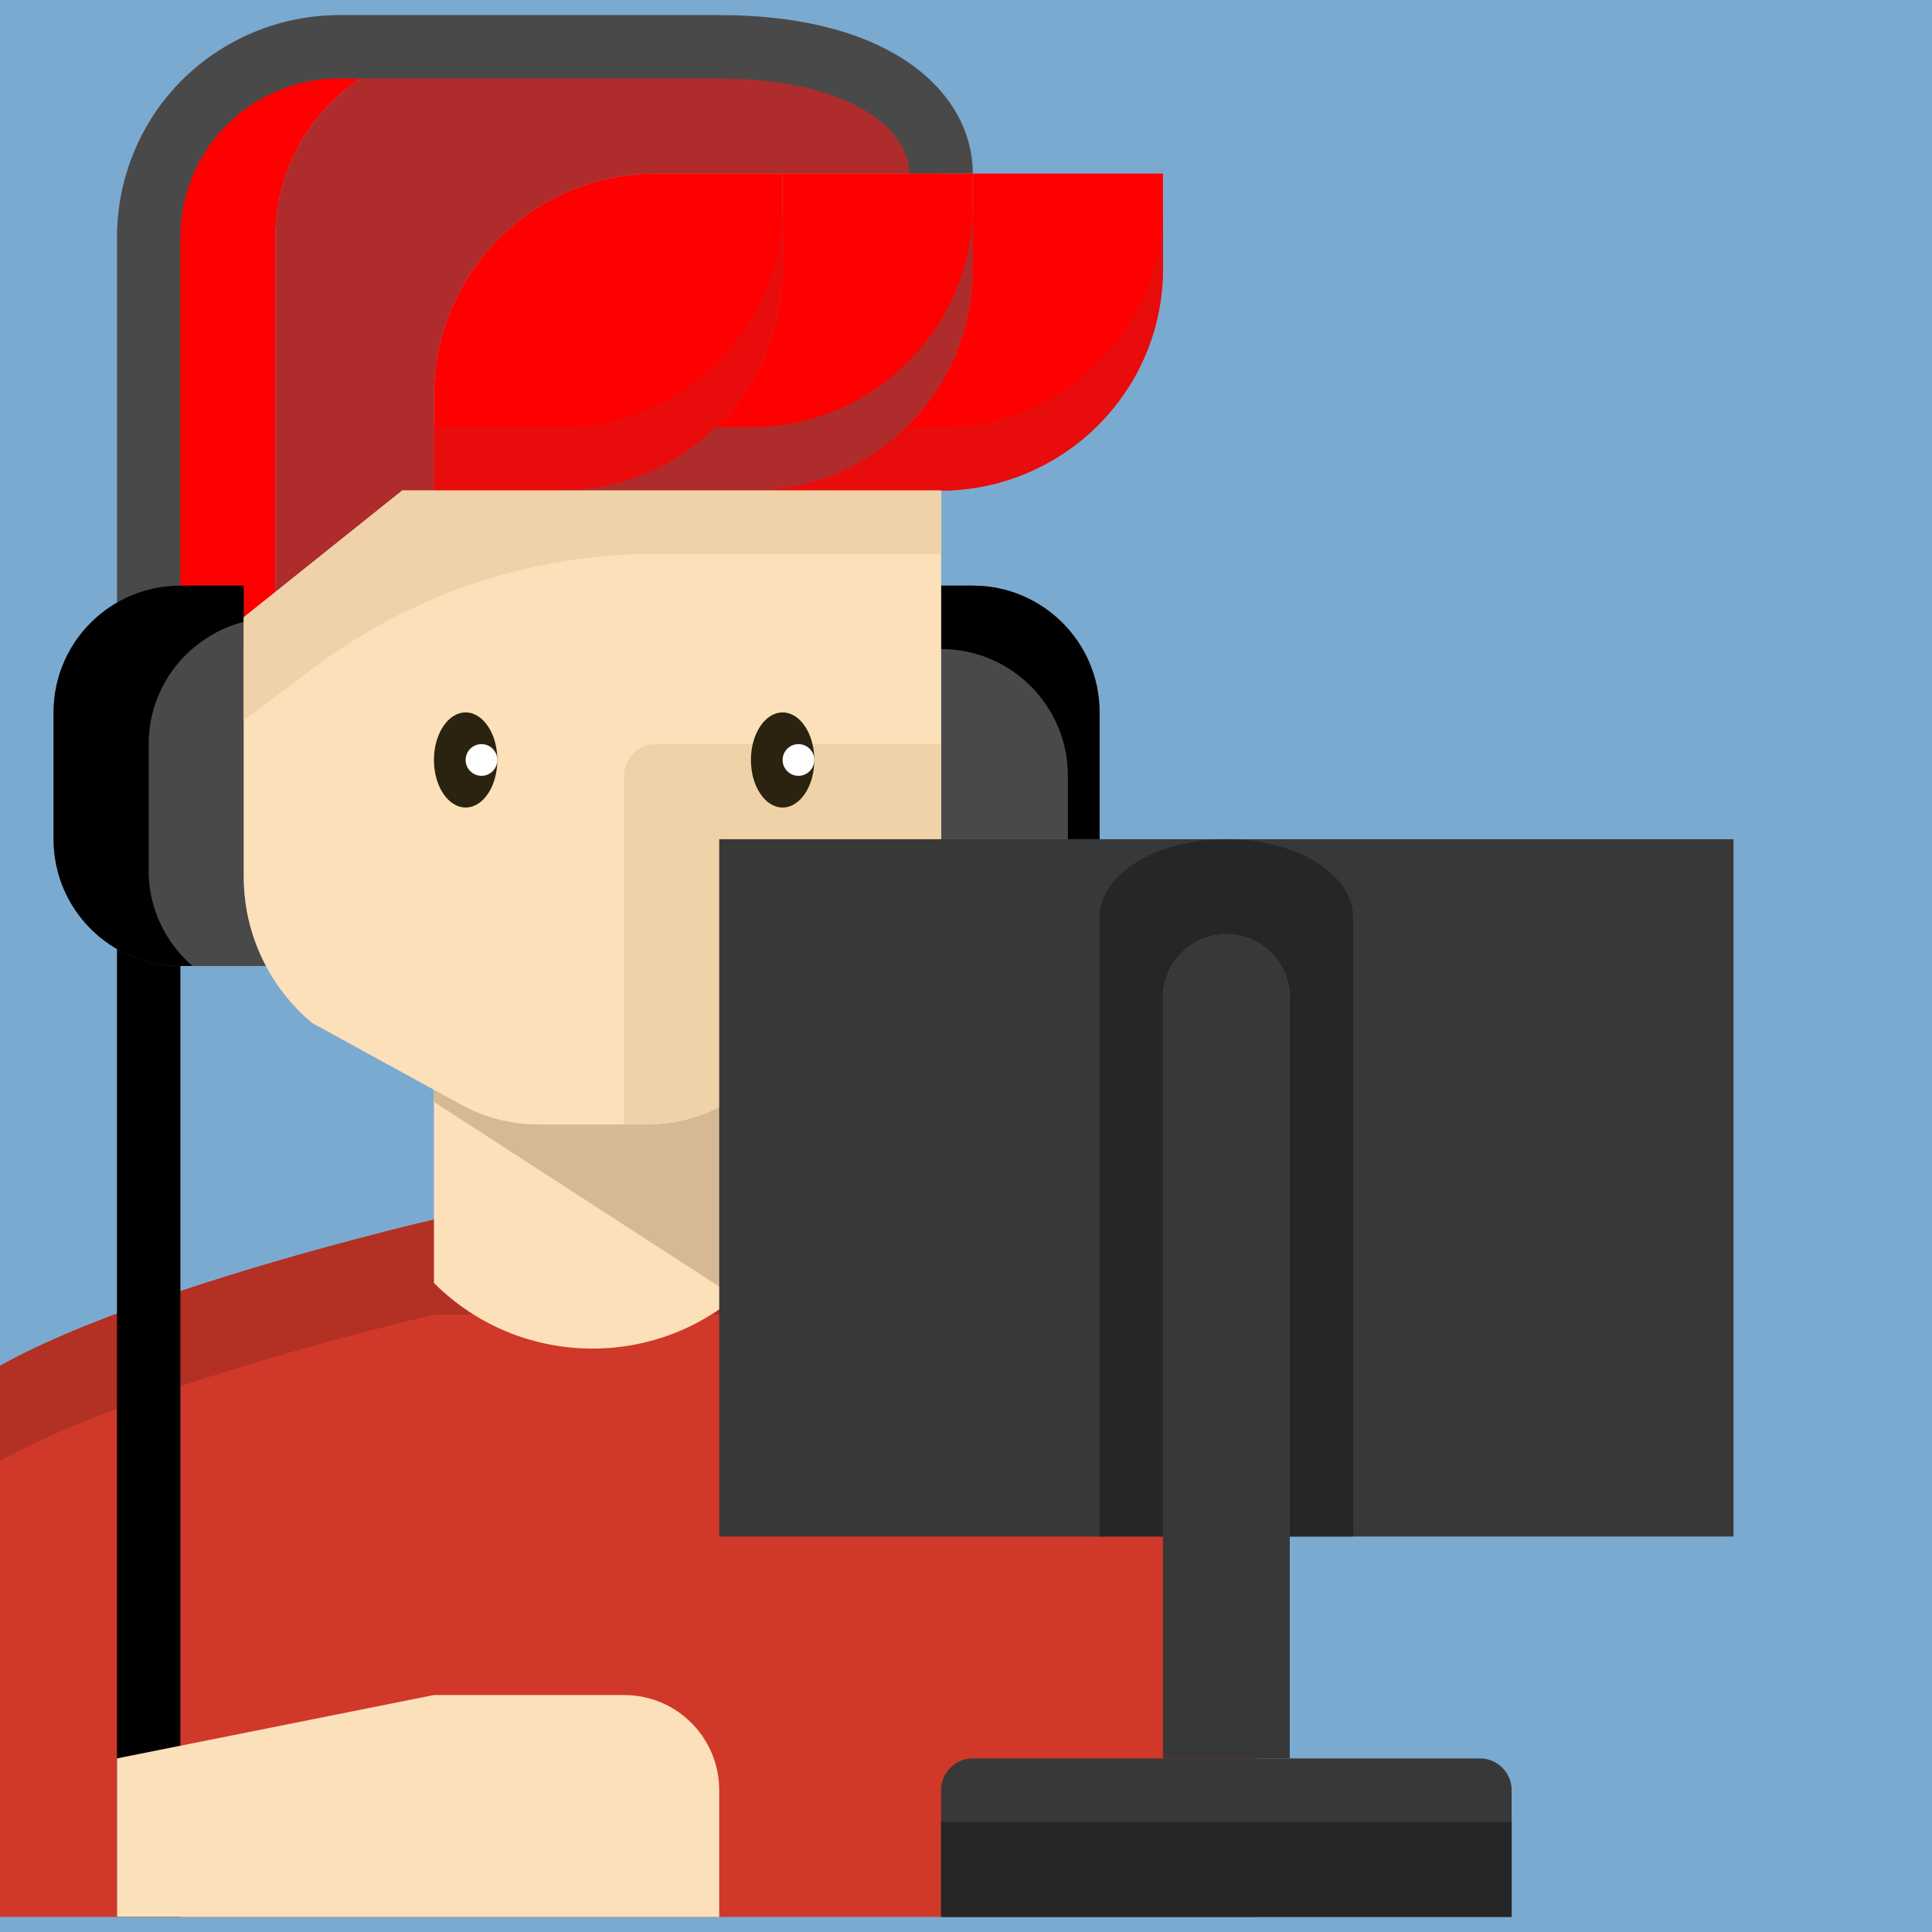 <?xml version="1.0" encoding="UTF-8"?>
<svg xmlns="http://www.w3.org/2000/svg" xmlns:xlink="http://www.w3.org/1999/xlink" xmlns:svgjs="http://svgjs.com/svgjs" version="1.1" width="512" height="512" x="0" y="0" viewBox="0 0 64 64" style="enable-background:new 0 0 512 512" xml:space="preserve" class="">
  <rect width="64" height="64" fill="#7baad0" shape="square"/>
  <g transform="matrix(1.05,0,0,1.05,-6.625,-1.6)">
    <path xmlns="http://www.w3.org/2000/svg" d="m14 21 1-.8v-11.2c0-1.298.421-2.561 1.2-3.6 1.133-1.511 2.911-2.4 4.8-2.4h-2-2c-1.889 0-3.667.889-4.8 2.4-.779 1.039-1.2 2.302-1.2 3.6v13h1 2z" fill="#ff0000" data-original="#66351e" class=""/>
    <path xmlns="http://www.w3.org/2000/svg" d="m19 17h1v-3c0-3.866 3.134-7 7-7h4 5c0-2.209-2.582-4-7-4h-8c-1.889 0-3.667.889-4.8 2.4-.779 1.039-1.2 2.302-1.2 3.6v11.2z" fill="#ae2c2c" data-original="#4d2817" class=""/>
    <path xmlns="http://www.w3.org/2000/svg" d="m29 2h-12c-2.192 0-4.285 1.047-5.6 2.8-.903 1.203-1.4 2.695-1.4 4.2v16h2v-16c0-1.075.355-2.141 1-3 .939-1.252 2.434-2 4-2h12c3.939 0 6 1.509 6 3h2c0-2.489-2.474-5-8-5z" fill="#4a4949" data-original="#606060" class=""/>
    <path xmlns="http://www.w3.org/2000/svg" d="m41 43.354c2.783 1.127 5 2.412 5 3.646v15h-42v-15c0-3.314 16-7 16-7h10z" fill="#d0382a" data-original="#d0382a" class=""/>
    <path xmlns="http://www.w3.org/2000/svg" d="m41 46.354-11-3.354h-10s-14.12 3.254-15.829 6.395l-.171-2.395c0-3.314 16-7 16-7h10l11 3.354c2.783 1.127 5 2.412 5 3.646l-.173 2.419c-.55-1.05-2.478-2.114-4.827-3.065z" fill="#b33024" data-original="#b33024" class=""/>
    <path xmlns="http://www.w3.org/2000/svg" d="m10 30h2v32h-2z" fill="#000000" data-original="#878787" class=""/>
    <path xmlns="http://www.w3.org/2000/svg" d="m41 28v-4c0-2.209-1.791-4-4-4h-1v8z" fill="#4a4949" data-original="#606060" class=""/>
    <g xmlns="http://www.w3.org/2000/svg" fill="#66351e">
      <path d="m31 10v-3h-4c-3.866 0-7 3.134-7 7v3h4c3.866 0 7-3.134 7-7z" fill="#ff0000" data-original="#66351e" class=""/>
      <path d="m31 10c0 3.866-3.134 7-7 7h6c3.866 0 7-3.134 7-7v-3h-1-5z" fill="#ff0000" data-original="#66351e" class=""/>
      <path d="m30 17h6c1.075 0 2.09-.25 3-.683v-.011.011c2.363-1.124 4-3.527 4-6.317v-3h-6v3c0 3.866-3.134 7-7 7z" fill="#ff0000" data-original="#66351e" class=""/>
    </g>
    <path xmlns="http://www.w3.org/2000/svg" d="m37 20h-1v2c2.209 0 4 1.791 4 4v2h1v-4c0-2.209-1.791-4-4-4z" fill="#000000" data-original="#878787" class=""/>
    <path xmlns="http://www.w3.org/2000/svg" d="m20.862 36.376c.747.41 1.584.624 2.436.624h3.405c.851 0 1.689-.214 2.436-.624l.861-.472v6.096c-2.761 2.761-7.239 2.761-10 0v-6.096z" fill="#fce0b9" data-original="#fce0b9" class=""/>
    <path xmlns="http://www.w3.org/2000/svg" d="m20 35.904.862.472c.747.41 1.584.624 2.436.624h3.405c.851 0 1.689-.214 2.436-.624l.861-.472v6.096c-.158.158-.323.304-.491.444l-9.509-6.158z" fill="#d4b994" data-original="#d4b994" class=""/>
    <path xmlns="http://www.w3.org/2000/svg" d="m24 15h-4v2h4c3.866 0 7-3.134 7-7v-2c0 3.866-3.134 7-7 7z" fill="#e90c0c" data-original="#3d2012" class=""/>
    <path xmlns="http://www.w3.org/2000/svg" d="m30 15h-1.106c-1.262 1.236-2.988 2-4.894 2h6c3.866 0 7-3.134 7-7v-2c0 3.866-3.134 7-7 7z" fill="#ae2c2c" data-original="#4d2817" class=""/>
    <path xmlns="http://www.w3.org/2000/svg" d="m39 14.317c-.91.433-1.925.683-3 .683h-1.106c-1.262 1.236-2.988 2-4.894 2h6c1.075 0 2.09-.25 3-.683 2.363-1.124 4-3.527 4-6.317v-2c0 2.791-1.637 5.193-4 6.317z" fill="#e90c0c" data-original="#3d2012" class=""/>
    <path xmlns="http://www.w3.org/2000/svg" d="m10 57 10-2h6c1.657 0 3 1.343 3 3v4h-19z" fill="#fce0b9" data-original="#fce0b9" class=""/>
    <path xmlns="http://www.w3.org/2000/svg" d="m14 29.19v-9.19h-2c-2.209 0-4 1.791-4 4v4c0 2.209 1.791 4 4 4h2.709c-.455-.857-.709-1.817-.709-2.81z" fill="#4a4949" data-original="#606060" class=""/>
    <path xmlns="http://www.w3.org/2000/svg" d="m11 29v-4c0-1.862 1.278-3.413 3-3.859v-1.141h-2c-2.209 0-4 1.791-4 4v4c0 2.209 1.791 4 4 4h.38c-.839-.733-1.38-1.798-1.38-3z" fill="#000000" data-original="#878787" class=""/>
    <path xmlns="http://www.w3.org/2000/svg" d="m19 17h17v12.19c0 1.781-.791 3.469-2.159 4.609l-4.703 2.577c-.747.41-1.584.624-2.436.624h-3.405c-.851 0-1.689-.214-2.436-.624l-4.703-2.577c-1.367-1.14-2.158-2.829-2.158-4.609v-8.19z" fill="#fce0b9" data-original="#fce0b9" class=""/>
    <path xmlns="http://www.w3.org/2000/svg" d="m27 25c-.552 0-1 .448-1 1v11h.702c.851 0 1.689-.214 2.436-.624l4.703-2.577c1.368-1.14 2.159-2.829 2.159-4.609v-4.19z" fill="#f0d2a8" data-original="#f0d2a8" class=""/>
    <path xmlns="http://www.w3.org/2000/svg" d="m29 28v8.441 4.559 9h14v-17c0-1.105.895-2 2-2s2 .895 2 2v17h14v-22z" fill="#383838" data-original="#383838" class=""/>
    <path xmlns="http://www.w3.org/2000/svg" d="m45 31c-1.105 0-2 .895-2 2v17 7h4v-7-17c0-1.105-.895-2-2-2z" fill="#383838" data-original="#383838" class=""/>
    <path xmlns="http://www.w3.org/2000/svg" d="m36 58v4h18v-4c0-.552-.448-1-1-1h-6-4-6c-.552 0-1 .448-1 1z" fill="#383838" data-original="#383838" class=""/>
    <path xmlns="http://www.w3.org/2000/svg" d="m41 30.462v19.538h2v-17c0-1.105.895-2 2-2s2 .895 2 2v17h2v-19.538c0-1.36-1.791-2.462-4-2.462s-4 1.102-4 2.462z" fill="#262626" data-original="#262626" class=""/>
    <path xmlns="http://www.w3.org/2000/svg" d="m36 59h18v3h-18z" fill="#262626" data-original="#262626" class=""/>
    <path xmlns="http://www.w3.org/2000/svg" d="m14 21v3.25l2.23-1.672c3.096-2.323 6.862-3.578 10.733-3.578h9.037v-2h-17z" fill="#f0d2a8" data-original="#f0d2a8" class=""/>
    <ellipse xmlns="http://www.w3.org/2000/svg" cx="21" cy="25.5" fill="#2b2210" rx="1" ry="1.5" data-original="#2b2210" class=""/>
    <ellipse xmlns="http://www.w3.org/2000/svg" cx="31" cy="25.5" fill="#2b2210" rx="1" ry="1.5" data-original="#2b2210" class=""/>
    <circle xmlns="http://www.w3.org/2000/svg" cx="21.5" cy="25.5" fill="#ffffff" r=".5" data-original="#ffffff" class=""/>
    <circle xmlns="http://www.w3.org/2000/svg" cx="31.5" cy="25.5" fill="#ffffff" r=".5" data-original="#ffffff" class=""/>
  </g>
</svg>

